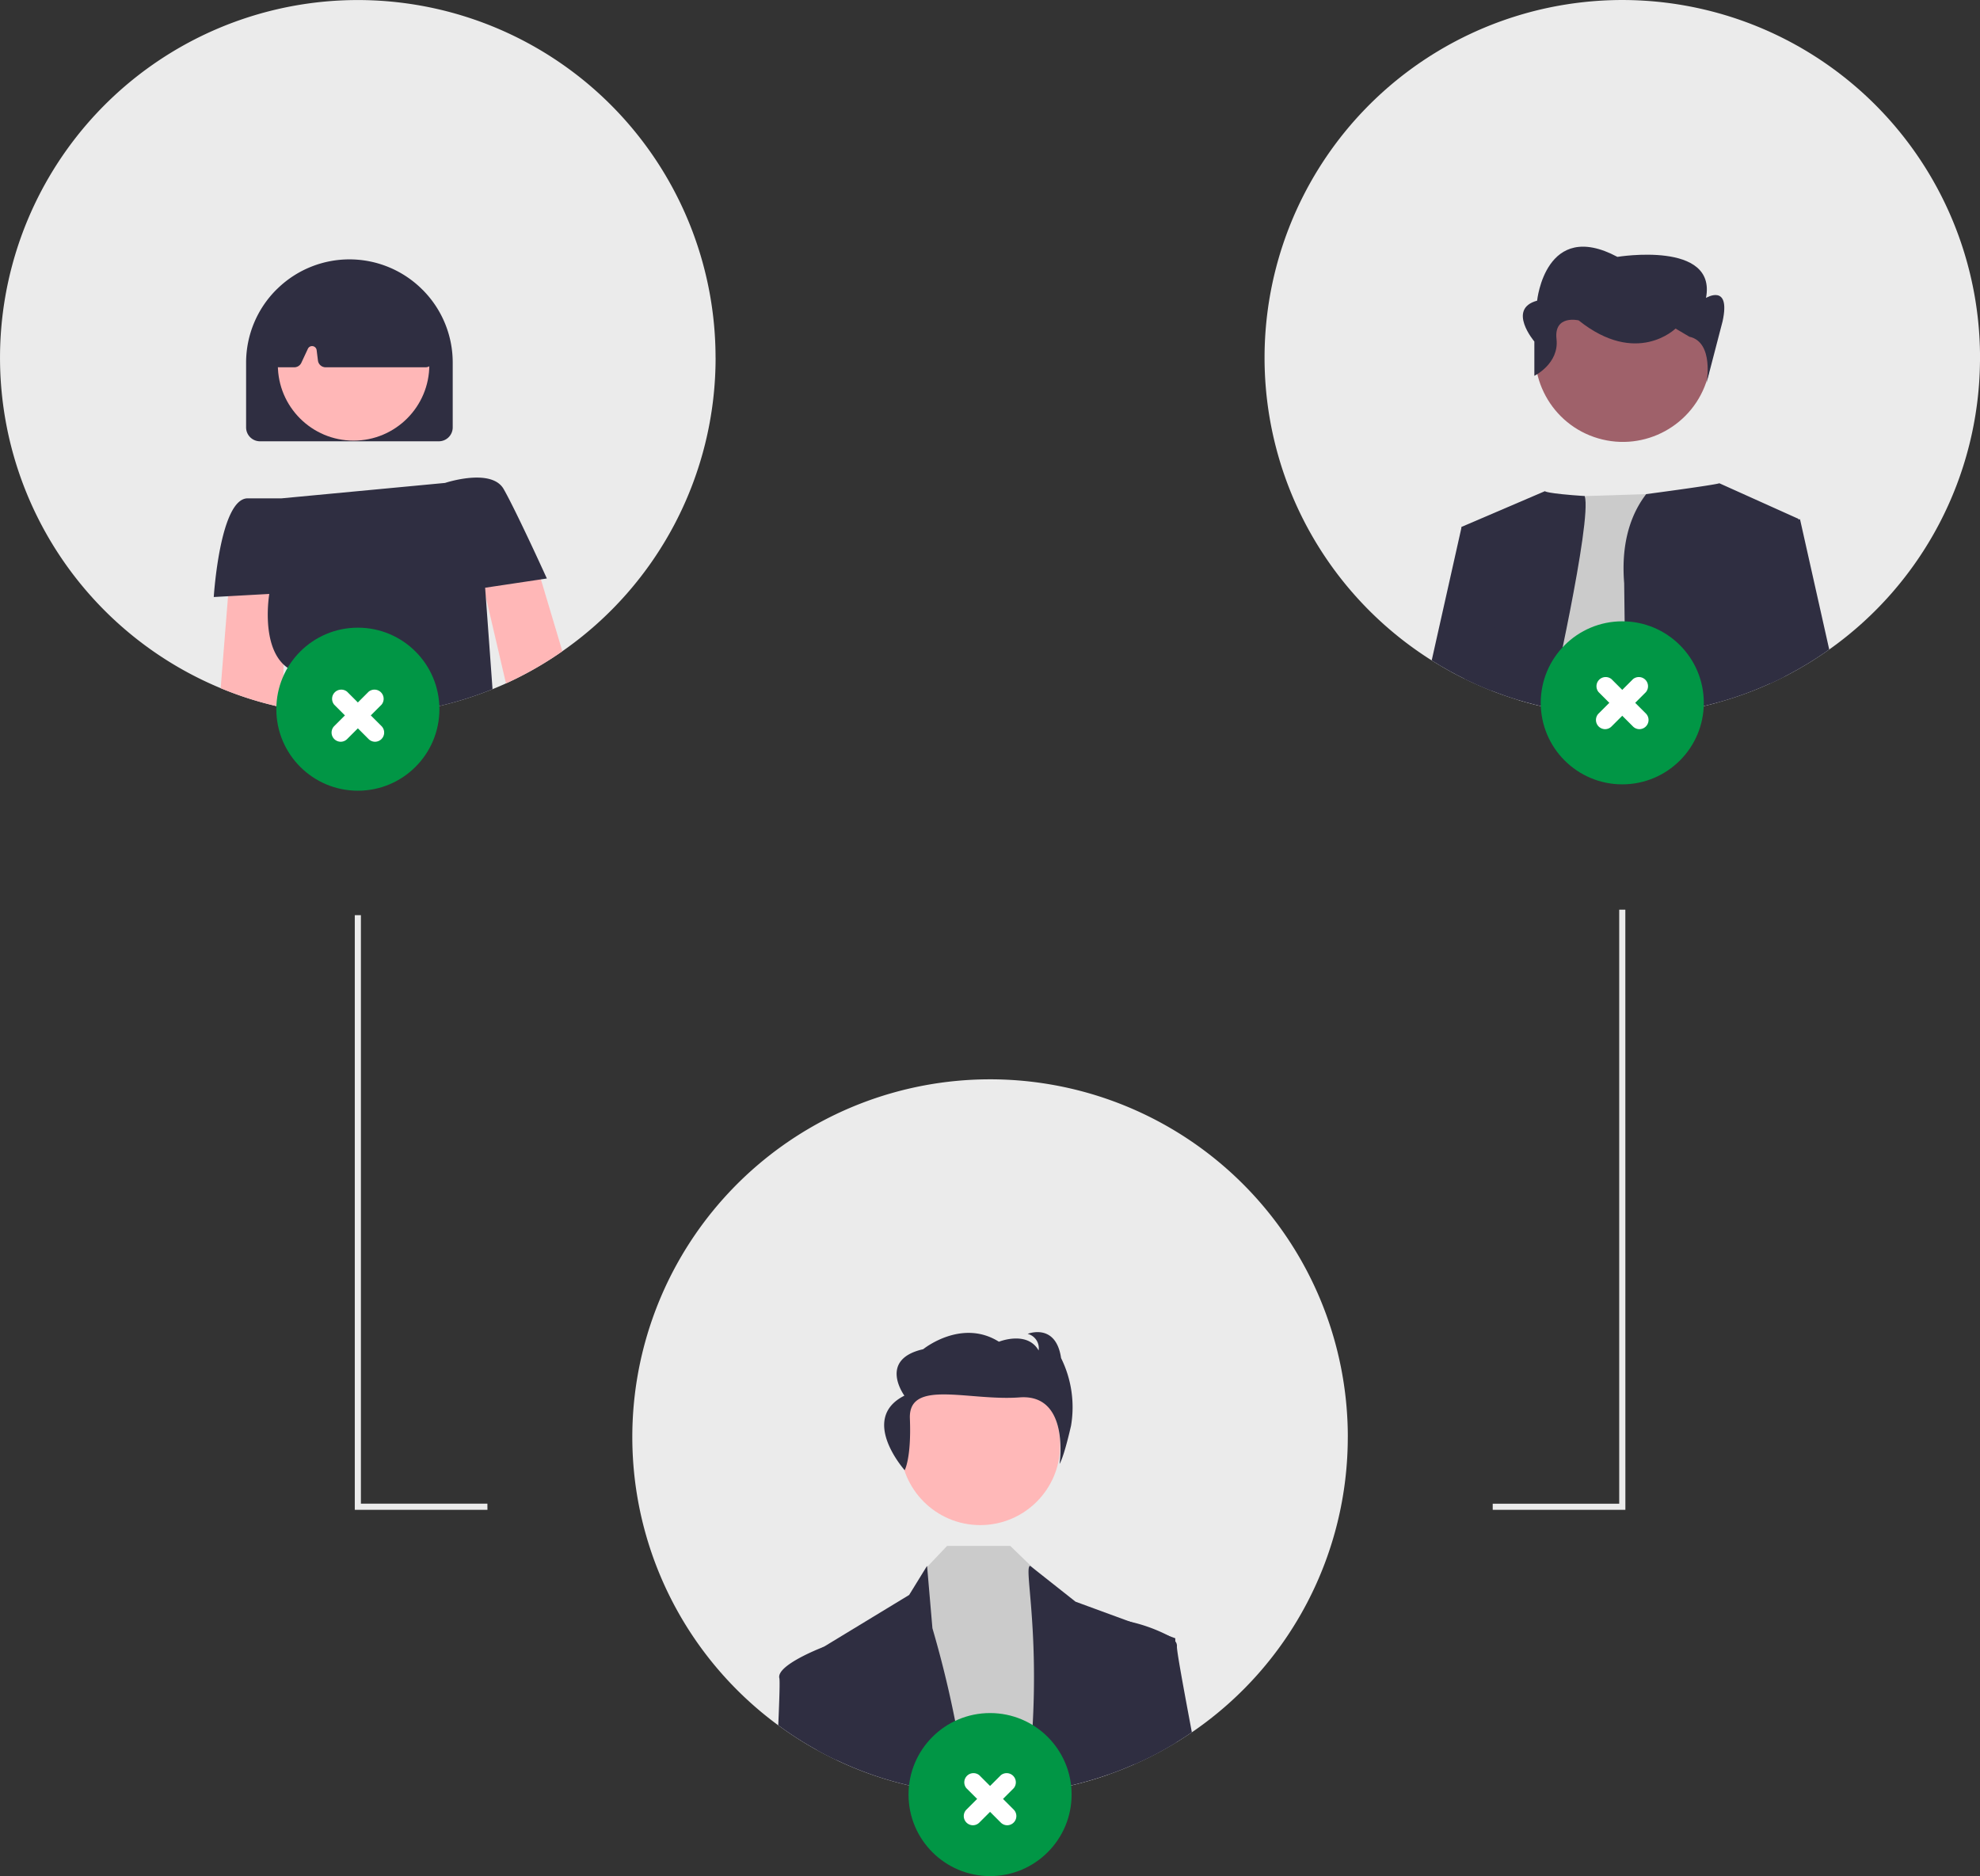 <svg xmlns="http://www.w3.org/2000/svg" width="193.895" height="183.744" viewBox="0 0 193.895 183.744">
  <rect x="0" y="0" width="193.895" height="183.744" fill="#333333" stroke="none"/>
  <g id="undraw_connected_re_lmq2" transform="translate(0.043 0.009)">
    <path id="Path_284" data-name="Path 284" d="M349.033,180.815a34.987,34.987,0,0,1-15.006,28.747,34.564,34.564,0,0,1-4.092,2.461c-.471.242-.945.471-1.428.689-.435.2-.873.387-1.317.565A35.159,35.159,0,0,1,309.8,215.6q-1.531-.181-3.023-.5l-.13-.027a34.219,34.219,0,0,1-6.085-1.894,35.035,35.035,0,1,1,48.467-32.362Z" transform="translate(-279 -145.79)" fill="#ebebeb"/>
    <path id="Path_285" data-name="Path 285" d="M376.162,232.985c-.03-.036-.063-.069-.1-.1a10.1,10.1,0,0,0-14.206-.145c-.021.018-.039.036-.057.054s-.045.042-.066.063a10.1,10.1,0,0,0-2.966,7.151v6.342a1.361,1.361,0,0,0,1.359,1.359h17.516A1.361,1.361,0,0,0,379,246.348v-6.342A10.071,10.071,0,0,0,376.162,232.985Z" transform="translate(-334.71 -204.498)" fill="#2f2e41"/>
    <circle id="Ellipse_17" data-name="Ellipse 17" cx="7.417" cy="7.417" r="7.417" transform="translate(27.166 28.312)" fill="#ffb7b7"/>
    <path id="Path_286" data-name="Path 286" d="M382.812,242.908l-.876-6.118a.766.766,0,0,0-.269-.48.794.794,0,0,0-.16-.1,15.316,15.316,0,0,0-13.517-.006.739.739,0,0,0-.166.106c-.018.015-.036.033-.054.051a.764.764,0,0,0-.211.456l-.586,6.128a.757.757,0,0,0,.193.58.748.748,0,0,0,.435.236.554.554,0,0,0,.124.012h1.486a.762.762,0,0,0,.685-.435l.643-1.377a.451.451,0,0,1,.858.136l.127,1.015a.759.759,0,0,0,.749.661h9.794a.726.726,0,0,0,.365-.1.74.74,0,0,0,.381-.767Z" transform="translate(-340.432 -207.81)" fill="#2f2e41"/>
    <path id="Path_287" data-name="Path 287" d="M439.462,325.883l2.1,7.037a34.563,34.563,0,0,1-4.092,2.461c-.471.242-.945.471-1.428.689l-2.178-9.335-.846-3.621,5.436-.6Z" transform="translate(-386.536 -269.147)" fill="#ffb7b7"/>
    <path id="Path_288" data-name="Path 288" d="M356.855,329.81l-.181,9.507-.078,4.207a34.22,34.22,0,0,1-6.085-1.893l.722-9.006.181-2.271Z" transform="translate(-328.944 -274.242)" fill="#ffb7b7"/>
    <path id="Path_289" data-name="Path 289" d="M380.306,310.632l-5.46.818.066.9.658,9.036a35.158,35.158,0,0,1-17.386,2.319q-1.531-.181-3.023-.5c.447-1.878.834-3.57.356-3.9a3.623,3.623,0,0,1-.408-.332c-2.226-2.123-1.4-6.916-1.4-6.916l-4.038.224-1.4.078s.6-9.664,3.322-9.664h3.322l16.006-1.51s4.53-1.51,5.738.6c.634,1.108,1.764,3.458,2.7,5.445.846,1.806,1.531,3.313,1.531,3.313Z" transform="translate(-327.381 -253.896)" fill="#2f2e41"/>
    <path id="Path_290" data-name="Path 290" d="M759.056,181.207A34.985,34.985,0,0,1,744.293,209.4l-.242.169c-.085.06-.172.121-.26.178q-.761.525-1.552,1.006-1.114.68-2.28,1.277l-.076.036q-.67.344-1.353.652l-.042.018c-.106.048-.217.1-.326.145-.843.374-1.7.716-2.579,1.018q-1.119.394-2.271.707a34.348,34.348,0,0,1-4.787.96,34.906,34.906,0,0,1-4.155.284c-.115,0-.23,0-.344,0-.758,0-1.513-.024-2.259-.072-.652-.042-1.3-.1-1.939-.178-.987-.118-1.963-.275-2.923-.48-.042-.006-.084-.015-.127-.024l-.1-.021c-.966-.2-1.918-.45-2.851-.734q-1.318-.4-2.588-.9c-.217-.085-.432-.169-.646-.26-.534-.223-1.063-.456-1.582-.707-.151-.069-.3-.142-.447-.214-.5-.245-1-.5-1.48-.773q-.874-.485-1.718-1.018c-.71-.447-1.4-.918-2.078-1.416a35.032,35.032,0,1,1,55.771-27.848Z" transform="translate(-565.206 -145.796)" fill="#ebebeb"/>
    <path id="Path_291" data-name="Path 291" d="M774.071,326.7c-.966-.2-1.918-.45-2.851-.734l3.2-19.868,3.319-.1,6.019-.19,3.086-.1s2.189,9.622,3.859,20.521a34.341,34.341,0,0,1-4.787.96,34.91,34.91,0,0,1-4.155.284c-.115,0-.23,0-.344,0-.758,0-1.513-.024-2.259-.072-.652-.042-1.3-.1-1.939-.178-.988-.118-1.963-.275-2.923-.48-.042-.006-.085-.015-.127-.024Z" transform="translate(-622.601 -257.421)" fill="#cbcbcb"/>
    <path id="Path_292" data-name="Path 292" d="M761.52,326.3c-.042-.006-.084-.015-.127-.024l-.1-.021c-.966-.2-1.918-.45-2.851-.734q-1.318-.4-2.588-.9c-.217-.085-.432-.169-.646-.26-.534-.223-1.063-.456-1.582-.707-.151-.069-.3-.142-.447-.214l-.266-14.876,8.154-3.494s.027.217,3.9.48C765.7,307.954,761.52,326.3,761.52,326.3Z" transform="translate(-609.821 -256.974)" fill="#2f2e41"/>
    <path id="Path_293" data-name="Path 293" d="M822.535,306.066,821,314.145l.145,7.305q-.67.344-1.353.652l-.042.018c-.106.048-.217.1-.326.145-.843.374-1.7.716-2.579,1.018q-1.119.394-2.271.707a34.34,34.34,0,0,1-4.787.96,34.91,34.91,0,0,1-4.155.284l-.16-12.947c-.338-4.174.782-6.934,2.156-8.722,7.323-.978,7.16-1.066,7.16-1.066l7.764,3.494Z" transform="translate(-646.465 -255.18)" fill="#2f2e41"/>
    <path id="Path_294" data-name="Path 294" d="M749.627,317.805l-.553,14.891c-.217-.085-.432-.169-.646-.26-.534-.223-1.063-.456-1.582-.707-.151-.069-.3-.142-.447-.214-.5-.245-1-.5-1.48-.773q-.874-.485-1.718-1.018l2.932-13.086Z" transform="translate(-603.043 -265.05)" fill="#2f2e41"/>
    <path id="Path_295" data-name="Path 295" d="M857.417,326.908l-.242.169c-.084.06-.172.121-.26.178q-.761.526-1.552,1.006-1.114.68-2.28,1.277l-.076.036q-.69.355-1.394.671h0L851.06,315.3l3.34-1.111.154-.051Z" transform="translate(-678.33 -263.305)" fill="#2f2e41"/>
    <ellipse id="Ellipse_18" data-name="Ellipse 18" cx="8.638" cy="8.616" rx="8.638" ry="8.616" transform="translate(148.191 40.499) rotate(-73.66)" fill="#9f616a"/>
    <path id="Path_296" data-name="Path 296" d="M773.884,238.436v-3.362s-2.711-3.193.271-4c0,0,.813-8.043,7.862-4.289,0,0,9.759-1.609,8.675,4.021,0,0,2.44-1.47,1.627,2.283l-1.573,6.046s.76-3.994-1.68-4.53l-1.355-.8s-3.8,3.753-9.488-.8c0,0-2.44-.582-2.169,1.83S773.884,238.436,773.884,238.436Z" transform="translate(-623.673 -201.636)" fill="#2f2e41"/>
    <path id="Path_297" data-name="Path 297" d="M554.04,530.814a34.987,34.987,0,0,1-15.006,28.747c-.085.06-.172.121-.26.178q-.761.525-1.552,1.006-1.114.68-2.28,1.277c-.471.242-.945.471-1.428.689-.121.054-.245.112-.369.163-.843.374-1.7.716-2.579,1.018a34.482,34.482,0,0,1-7.058,1.667,35.111,35.111,0,0,1-4.5.287c-.758,0-1.513-.024-2.259-.072-.652-.042-1.3-.1-1.939-.178q-1.545-.186-3.05-.5l-.1-.021a34.22,34.22,0,0,1-6.085-1.893c-.534-.224-1.063-.456-1.582-.707q-.983-.462-1.927-.987a35.034,35.034,0,1,1,51.977-30.668Z" transform="translate(-422.098 -390.09)" fill="#ebebeb"/>
    <circle id="Ellipse_19" data-name="Ellipse 19" cx="7.823" cy="7.823" r="7.823" transform="translate(88.126 133.713)" fill="#ffb8b8"/>
    <path id="Path_298" data-name="Path 298" d="M579.05,671.238c-1.03-.124-2.048-.29-3.05-.5l.951-21.406.136-.142,1.948-2.057h6.194l2.286,2.214.193.19,4.889,4.684,2.208,15.317a34.49,34.49,0,0,1-7.058,1.667,35.121,35.121,0,0,1-4.5.287c-.758,0-1.513-.024-2.259-.072C580.337,671.374,579.691,671.317,579.05,671.238Z" transform="translate(-486.337 -495.733)" fill="#cbcbcb"/>
    <path id="Path_299" data-name="Path 299" d="M545.573,672.629q-.983-.462-1.927-.988c-.063-5.8-.106-9.649-.106-9.649l.737-.45.027-.012,8.362-5.08,1.755-2.851.009.1.516,6.01a104.724,104.724,0,0,1,3.385,16.22c-.652-.042-1.3-.1-1.939-.178-1.03-.124-2.048-.29-3.05-.5l-.1-.021a34.224,34.224,0,0,1-6.085-1.894C546.62,673.112,546.092,672.879,545.573,672.629Z" transform="translate(-463.68 -500.249)" fill="#2f2e41"/>
    <path id="Path_300" data-name="Path 300" d="M620.264,674.051a34.481,34.481,0,0,1-7.058,1.667,27.563,27.563,0,0,1-.365-5.9c.652-10.428-.852-16.214-.2-16.214l.332.26,4.1,3.243,5.4,1.981h0l3.718,1.362.655.242V661c0,1.075.009,4.838.063,9.906q-1.114.68-2.28,1.277c-.471.242-.945.471-1.428.689-.121.054-.245.112-.368.163C622,673.408,621.14,673.749,620.264,674.051Z" transform="translate(-511.796 -500.249)" fill="#2f2e41"/>
    <path id="Path_301" data-name="Path 301" d="M567.664,591.316s.665-1.167.51-5.066,5.783-1.694,10.745-2.066,3.911,6.51,3.911,6.51.358-.409,1.124-3.73a10.844,10.844,0,0,0-.974-6.631c-.512-3.49-3.274-2.371-3.274-2.371a1.448,1.448,0,0,1,1.075,1.625c-1.126-1.974-3.888-.855-3.888-.855-3.683-2.311-7.417.733-7.417.733-4.45,1.01-1.84,4.549-1.84,4.549C563.161,586.272,567.664,591.316,567.664,591.316Z" transform="translate(-479.115 -447.333)" fill="#2f2e41"/>
    <path id="Path_302" data-name="Path 302" d="M531.32,687.536c.115-2.654.166-4.367.106-4.605-.311-1.244,3.935-2.911,4.322-3.059l.027-.012.864.462.4,10.636q-.983-.462-1.927-.987a34.785,34.785,0,0,1-3.8-2.434Z" transform="translate(-455.15 -518.579)" fill="#2f2e41"/>
    <path id="Path_303" data-name="Path 303" d="M647.746,683.468q-1.114.68-2.28,1.278c-.471.242-.945.471-1.428.689-.121.054-.245.112-.368.163L642.31,672.18l.794-.58.2.048h0a15.715,15.715,0,0,1,3.718,1.362,2.33,2.33,0,0,1,.655.553.671.671,0,0,1,.154.477c-.036.35.568,3.672,1.462,8.423Q648.537,682.988,647.746,683.468Z" transform="translate(-532.622 -512.813)" fill="#2f2e41"/>
    <path id="Path_304" data-name="Path 304" d="M127.991,355.027H115V296.788h.6v57.635h12.387Z" transform="translate(-80.3 -207.165)" fill="#ebebeb"/>
    <path id="Path_305" data-name="Path 305" d="M496.983,353.778H483.992v-.6h12.387V295h.6Z" transform="translate(-337.858 -205.917)" fill="#ebebeb"/>
    <circle id="Ellipse_20" data-name="Ellipse 20" cx="7.984" cy="7.984" r="7.984" transform="translate(150.837 60.842)" fill="#019645"/>
    <circle id="Ellipse_21" data-name="Ellipse 21" cx="7.984" cy="7.984" r="7.984" transform="translate(27.018 61.465)" fill="#019645"/>
    <circle id="Ellipse_22" data-name="Ellipse 22" cx="7.984" cy="7.984" r="7.984" transform="translate(88.927 167.767)" fill="#019645"/>
    <path id="Vector" d="M.146,4.41A.9.9,0,0,1-.488,2.881L2.881-.488A.9.9,0,0,1,4.148.779L.779,4.147A.893.893,0,0,1,.146,4.41Z" transform="translate(95.081 174.346)" fill="#fff"/>
    <path id="Vector-2" data-name="Vector" d="M3.514,4.41a.893.893,0,0,1-.633-.262L-.488.779A.9.9,0,0,1,.779-.488L4.148,2.881A.9.9,0,0,1,3.514,4.41Z" transform="translate(95.081 174.346)" fill="#fff"/>
    <path id="Vector-3" data-name="Vector" d="M.146,4.41A.9.9,0,0,1-.488,2.881L2.881-.488A.9.9,0,0,1,4.148.779L.779,4.147A.893.893,0,0,1,.146,4.41Z" transform="translate(156.989 66.995)" fill="#fff"/>
    <path id="Vector-4" data-name="Vector" d="M3.514,4.41a.893.893,0,0,1-.633-.262L-.488.779A.9.9,0,0,1,.779-.488L4.148,2.881A.9.9,0,0,1,3.514,4.41Z" transform="translate(156.989 66.995)" fill="#fff"/>
    <path id="Vector-5" data-name="Vector" d="M.146,4.41A.9.9,0,0,1-.488,2.881L2.881-.488A.9.9,0,0,1,4.148.779L.779,4.147A.893.893,0,0,1,.146,4.41Z" transform="translate(33.172 68.227)" fill="#fff"/>
    <path id="Vector-6" data-name="Vector" d="M3.514,4.41a.893.893,0,0,1-.633-.262L-.488.779A.9.9,0,0,1,.779-.488L4.148,2.881A.9.9,0,0,1,3.514,4.41Z" transform="translate(33.172 68.227)" fill="#fff"/>
  </g>
</svg>
